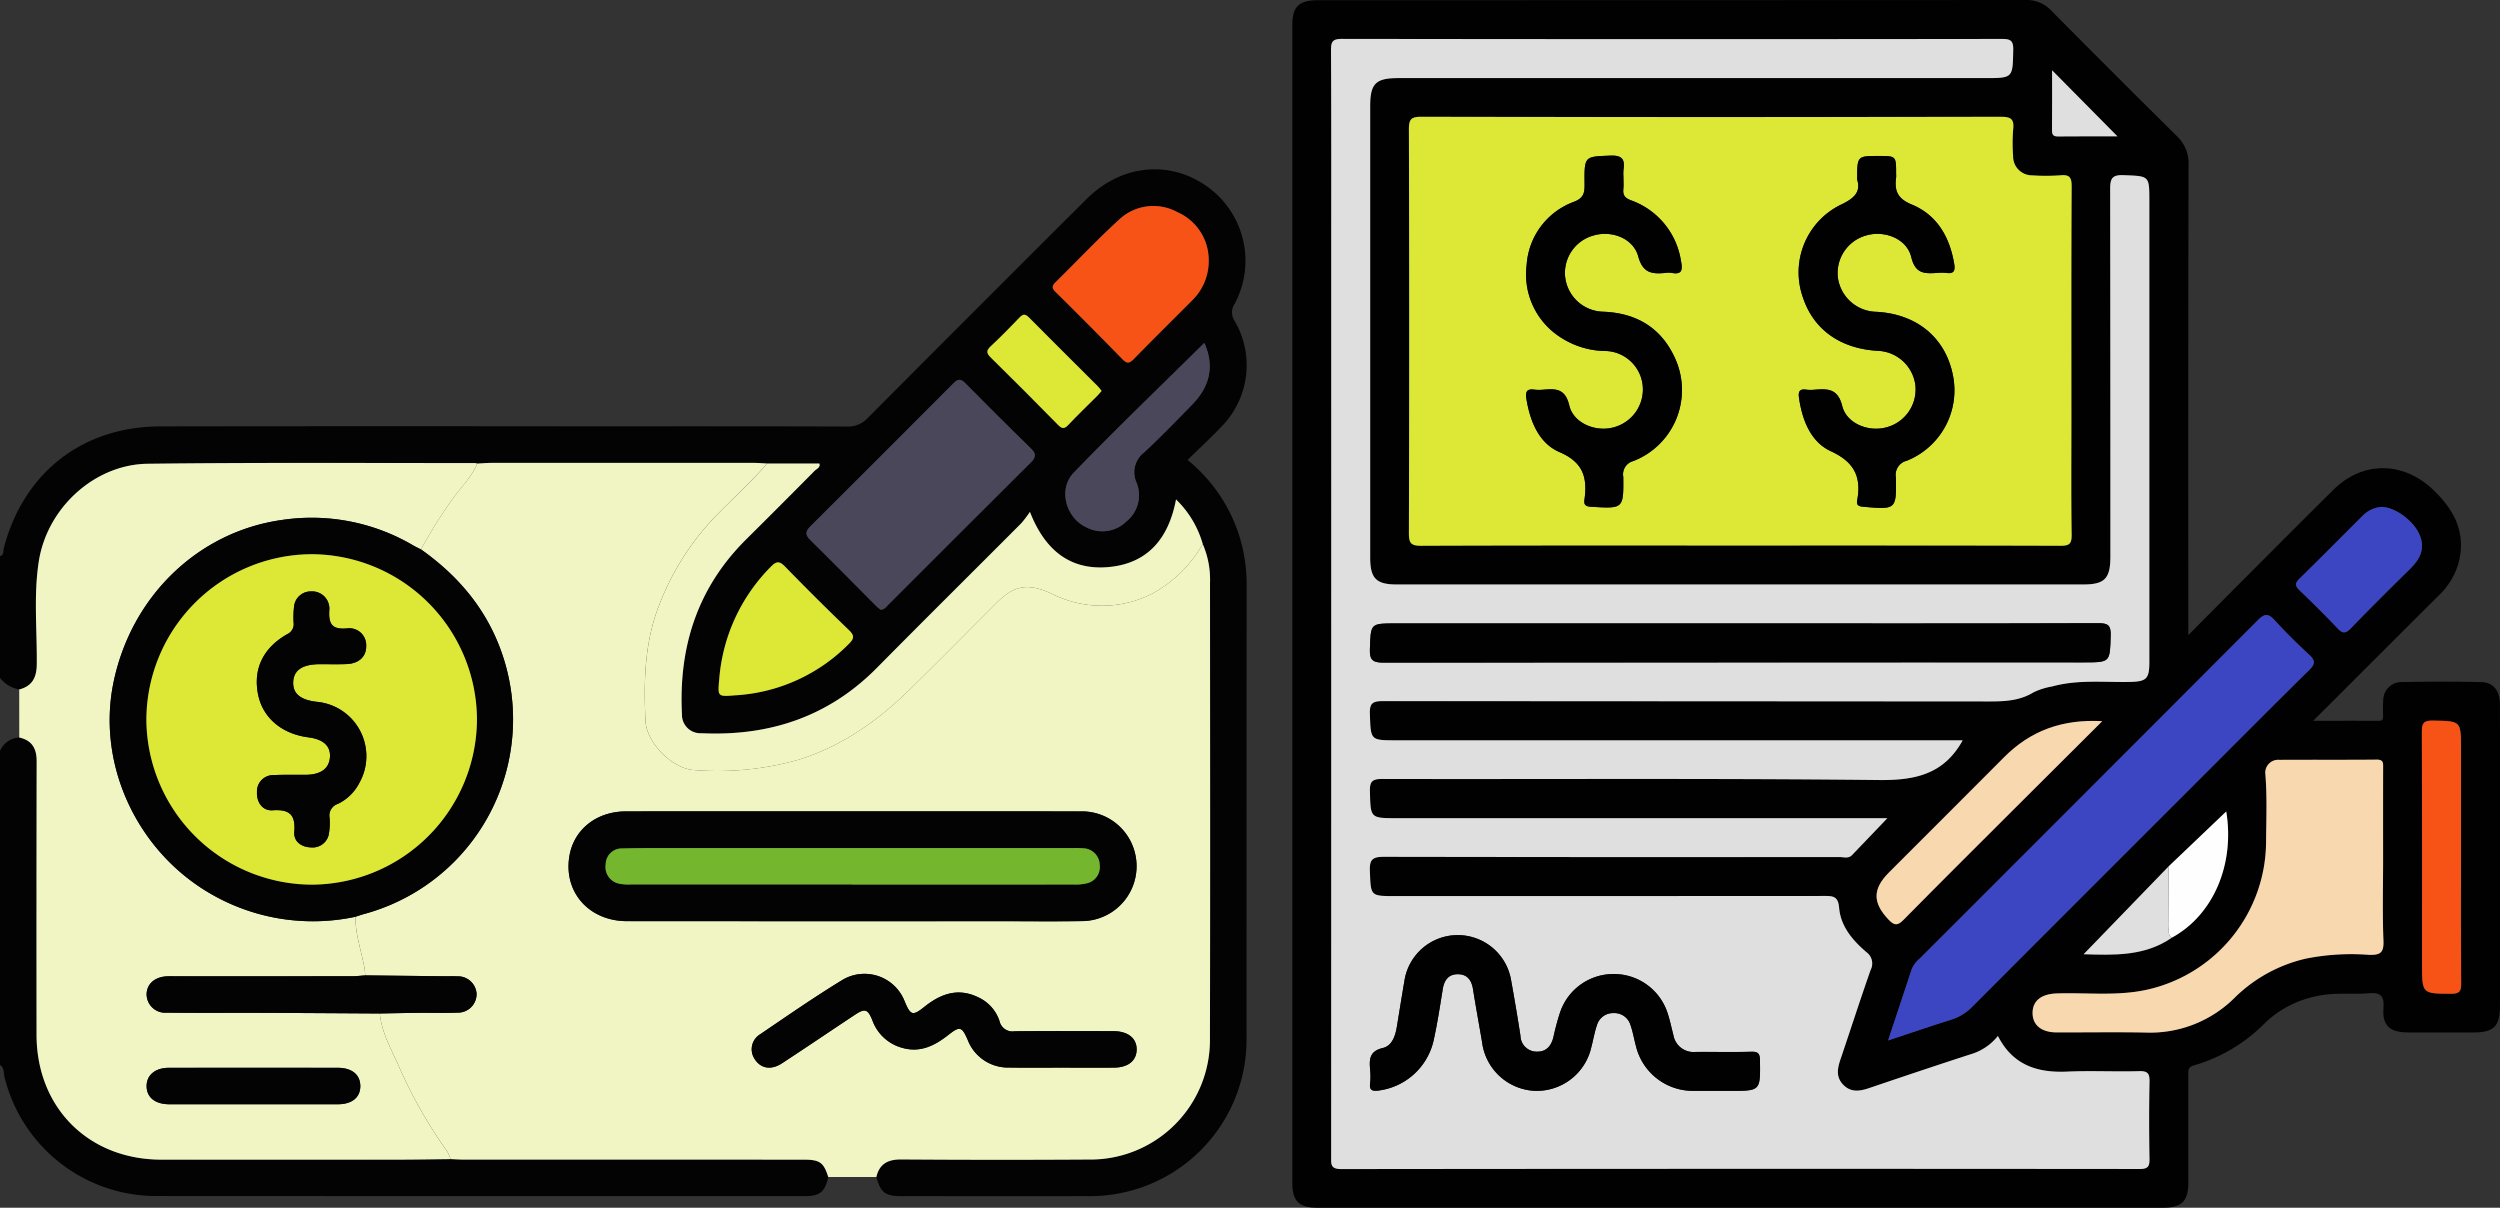 <svg xmlns="http://www.w3.org/2000/svg" width="364.167" height="175.925" viewBox="0 0 364.167 175.925">
  <rect x="0" y="0" width="364.167" height="175.925" fill="#333333" stroke="none"/>
  <g id="Grupo_109797" data-name="Grupo 109797" transform="translate(4120.864 -769.875)">
    <g id="Grupo_109796" data-name="Grupo 109796">
      <g id="Grupo_109795" data-name="Grupo 109795">
        <path id="Trazado_159998" data-name="Trazado 159998" d="M626.144-2969.812c3.039-3.057,5.769-5.814,8.511-8.561,4.218-4.223,8.422-8.461,12.671-12.653,4.23-4.172,10.1-4.1,14.418-.02,3.139,2.964,4.91,6.315,3.767,10.73a10.691,10.691,0,0,1-3.05,4.89c-5.949,5.917-11.88,11.854-18.126,18.091,3.412,0,6.495-.008,9.577.007.63,0,.61-.388.607-.82a21.173,21.173,0,0,1,.019-2.126,2.656,2.656,0,0,1,2.731-2.7q5.759-.115,11.524,0c1.771.034,2.737,1.248,2.743,3.236.019,6.146.007,12.292.007,18.438q0,12.764,0,25.529c0,2.915-.9,3.828-3.781,3.833q-4.787.008-9.575,0c-2.687-.007-3.806-.965-3.615-3.584.138-1.9-.55-2.253-2.229-2.117-2.348.19-4.718-.132-7.067.331a15.342,15.342,0,0,0-7.826,3.857,23.845,23.845,0,0,1-10.489,6.315c-.923.238-.815.811-.815,1.443q0,7.8,0,15.6c0,2.756-.951,3.689-3.747,3.689q-61.525,0-123.051,0c-2.781,0-3.721-.937-3.721-3.712q0-84.211,0-168.421c0-2.87.916-3.765,3.842-3.765q51.507,0,103.015-.026a4.887,4.887,0,0,1,3.744,1.59q9.046,9.133,18.185,18.171a5.435,5.435,0,0,1,1.766,4.209q-.07,33.063-.031,66.127Zm-2.872,33.69-12.377,12.8c4.332.119,8.847.347,12.833-2.4,6.081-3.311,9.2-10.71,7.944-18.4Zm-29.989-18.372h-82.5c-3.814,0-3.717,0-3.857-3.827-.059-1.616.437-1.886,1.938-1.884q43.711.071,87.422.048c2.543,0,5.04.078,7.34-1.342a10.307,10.307,0,0,1,2.687-.84c3.714-1.024,7.516-.59,11.286-.66,2.435-.045,2.869-.44,2.869-2.865q0-33.6,0-67.2c0-3.709,0-3.6-3.753-3.754-1.7-.068-1.958.519-1.954,2.044q.077,26.772.032,53.546c0,3.171-.842,4.034-3.939,4.035q-50.006,0-100.012,0c-3,0-3.87-.885-3.87-3.922q0-32.89,0-65.78c0-3.258.808-4.061,4.083-4.061h85.469c4.106,0,4.037,0,4.121-4.088.028-1.366-.373-1.616-1.66-1.615q-48.056.057-96.112-.006c-1.38,0-1.612.4-1.605,1.667.054,10.047.03,20.095.03,30.142q0,65.514-.009,131.029c0,1.05-.126,1.793,1.468,1.791q58.163-.083,116.326-.013c1.233,0,1.427-.411,1.409-1.5-.06-3.722-.073-7.448.006-11.169.025-1.193-.211-1.621-1.511-1.583-3.485.1-6.98-.091-10.46.066-4.352.2-7.943-.916-10.114-5.194a7.975,7.975,0,0,1-3.513,2.522c-5.1,1.647-10.186,3.359-15.266,5.079-1.368.463-2.655.652-3.769-.51-1.056-1.1-.841-2.342-.4-3.637,1.476-4.353,2.88-8.731,4.405-13.066a2.031,2.031,0,0,0-.613-2.592c-2.009-1.725-3.754-3.752-3.978-6.478-.141-1.713-.941-1.709-2.216-1.707q-31.21.039-62.419.019c-3.672,0-3.572,0-3.716-3.612-.067-1.686.339-2.115,2.076-2.109q33.16.1,66.32.033c.614,0,1.306.271,1.845-.292l5.137-5.367H510.919c-3.953,0-3.882,0-3.984-3.868-.037-1.434.271-1.85,1.792-1.847,24.116.056,48.235-.11,72.348.156C586.349-2948.646,590.548-2949.532,593.282-2954.494Zm-32.4-28.372c15.546,0,31.092-.019,46.638.034,1.328,0,1.651-.31,1.632-1.634-.083-5.613-.035-11.229-.035-16.843,0-11.289-.026-22.578.035-33.866.007-1.334-.313-1.746-1.64-1.623a28.881,28.881,0,0,1-4.075.01,2.76,2.76,0,0,1-2.813-2.815,25.03,25.03,0,0,1,.011-3.9c.161-1.482-.326-1.821-1.8-1.818q-42.2.075-84.409,0c-1.47,0-1.819.335-1.814,1.811q.084,29.433,0,58.866c0,1.475.343,1.818,1.814,1.812C529.911-2982.889,545.4-2982.866,560.884-2982.866Zm21.528,72.1c3.306-1.094,6.255-2.105,9.228-3.036a7.352,7.352,0,0,0,3.093-1.934q16.082-16.135,32.21-32.224c5.6-5.6,11.18-11.218,16.82-16.776.893-.88.894-1.382-.013-2.218-1.737-1.6-3.423-3.267-5.012-5.013-.93-1.022-1.478-1.01-2.473-.012Q611.68-2947.3,587.019-2922.7a4.036,4.036,0,0,0-1.16,1.535C584.754-2917.811,583.638-2914.463,582.412-2910.769Zm72.106-26.568q0-6.556,0-13.112c0-.668.1-1.241-.94-1.23-4.724.05-9.45,0-14.175.034a1.88,1.88,0,0,0-2.055,1.895c.291,3.423.143,6.84.116,10.254a22.171,22.171,0,0,1-16.882,21.224c-4.492,1.107-9.053.506-13.583.65-2.249.072-3.529,1.045-3.545,2.821s1.272,2.852,3.5,2.858c4.312.012,8.625-.062,12.935.021a17.431,17.431,0,0,0,13.1-5.17,21.663,21.663,0,0,1,10.276-5.6,33.735,33.735,0,0,1,9.159-.553c1.632.052,2.215-.253,2.142-2.049C654.406-2929.3,654.518-2933.322,654.518-2937.337Zm-40.907-19.941c-5.844-.32-10.468,1.4-14.309,5.265-5.574,5.61-11.184,11.185-16.77,16.784-2.416,2.422-2.368,4.425-.046,6.87.86.906,1.336.873,2.2,0,5.218-5.3,10.494-10.54,15.756-15.794C604.736-2948.445,609.039-2952.724,613.611-2957.278Zm52.256,19.788v-15.758c0-4.113,0-4.042-4.095-4.122-1.389-.027-1.613.417-1.608,1.681.049,11.272.029,22.544.029,33.817,0,4.33,0,4.277,4.272,4.293,1.214,0,1.433-.4,1.425-1.5C665.841-2925.215,665.866-2931.353,665.867-2937.491Zm-11.659-51a4.436,4.436,0,0,0-2.713,1.332c-3.049,3.046-6.08,6.111-9.16,9.125-.676.661-.647,1.063.016,1.7,1.875,1.8,3.726,3.624,5.507,5.514.74.786,1.182.826,1.959.022,2.832-2.929,5.727-5.8,8.627-8.657,1.406-1.388,2.235-2.9,1.417-4.9C659.024-2986.41,656.285-2988.5,654.208-2988.491Zm-38.384-53.972-9.523-9.626c0,2.861.017,5.794-.013,8.727-.007.682.2.92.9.913C610.122-3042.48,613.058-3042.463,615.824-3042.463Z" transform="translate(-4428.244 3832.204)" fill="#010101"/>
        <path id="Trazado_159999" data-name="Trazado 159999" d="M599.548-2948.207c-2.734,4.961-6.934,5.848-12.208,5.79-24.113-.267-48.232-.1-72.348-.156-1.521,0-1.829.413-1.792,1.846.1,3.866.031,3.868,3.984,3.868h71.386l-5.137,5.367c-.539.563-1.23.292-1.845.292q-33.16.024-66.32-.033c-1.736-.005-2.143.423-2.076,2.11.144,3.608.044,3.612,3.716,3.612q31.209,0,62.419-.019c1.275,0,2.075-.005,2.216,1.708.224,2.725,1.968,4.753,3.978,6.478a2.031,2.031,0,0,1,.613,2.592c-1.525,4.335-2.929,8.713-4.405,13.066-.439,1.3-.655,2.536.4,3.638,1.114,1.162,2.4.974,3.768.51,5.08-1.72,10.162-3.432,15.266-5.079a7.979,7.979,0,0,0,3.513-2.522c2.171,4.278,5.762,5.39,10.114,5.194,3.48-.157,6.975.034,10.46-.066,1.3-.038,1.536.39,1.51,1.583-.079,3.722-.066,7.447-.006,11.169.017,1.086-.176,1.5-1.409,1.5q-58.163-.056-116.326.013c-1.594,0-1.468-.741-1.468-1.791q.016-65.514.009-131.029c0-10.047.024-20.095-.03-30.142-.007-1.27.225-1.668,1.605-1.667q48.055.07,96.112.006c1.287,0,1.689.249,1.66,1.615-.084,4.086-.015,4.088-4.121,4.088H517.321c-3.275,0-4.083.8-4.083,4.061q0,32.89,0,65.78c0,3.037.872,3.922,3.87,3.922q50.006,0,100.012,0c3.1,0,3.938-.864,3.939-4.035q0-26.773-.032-53.546c0-1.524.251-2.111,1.954-2.043,3.749.149,3.753.044,3.753,3.754q0,33.6,0,67.2c0,2.425-.435,2.82-2.869,2.865-3.77.07-7.572-.365-11.286.66a10.325,10.325,0,0,0-2.687.84c-2.3,1.42-4.8,1.344-7.34,1.342q-43.711-.03-87.422-.048c-1.5,0-2,.267-1.938,1.884.14,3.823.043,3.827,3.857,3.827h82.5Zm-32.4-17.024H516.972c-3.737,0-3.645,0-3.777,3.724-.058,1.632.42,1.99,2.008,1.988q50.973-.073,101.945-.037c3.919,0,3.839,0,3.953-3.9.044-1.5-.37-1.814-1.83-1.81C601.9-2965.211,584.522-2965.231,567.147-2965.231Zm-2.87,68.091H565.7c4.4,0,4.37,0,4.316-4.412-.012-.977-.231-1.315-1.259-1.288-2.717.072-5.437.01-8.156.029a2.968,2.968,0,0,1-3.2-2.461c-.294-1.141-.53-2.3-.918-3.413a8.224,8.224,0,0,0-7.727-5.477,8.215,8.215,0,0,0-7.848,5.552,36.385,36.385,0,0,0-.969,3.583c-.321,1.388-1.1,2.263-2.568,2.171a2.36,2.36,0,0,1-2.246-2.319q-.628-4.023-1.352-8.03a7.885,7.885,0,0,0-7.821-6.625,7.86,7.86,0,0,0-7.737,6.712c-.377,2.21-.732,4.424-1.094,6.638-.219,1.345-.707,2.781-2.035,3.091-2,.467-1.988,1.7-1.856,3.21a9.1,9.1,0,0,1-.006,1.947c-.136,1.05.373,1.147,1.227,1.044a9.446,9.446,0,0,0,8.016-7.259c.548-2.475.934-4.987,1.335-7.492.217-1.354.869-2.235,2.289-2.193,1.326.039,1.923.916,2.123,2.184.406,2.564.883,5.117,1.315,7.677a8.125,8.125,0,0,0,7.616,7.124,8.152,8.152,0,0,0,8.3-6.344c.29-1.082.464-2.2.834-3.254a2.434,2.434,0,0,1,2.433-1.723,2.436,2.436,0,0,1,2.435,1.719c.353,1,.523,2.055.8,3.079a8.532,8.532,0,0,0,8.43,6.528C561.676-2897.125,562.976-2897.14,564.277-2897.14Z" transform="translate(-4434.51 3825.917)" fill="#dfdfdf"/>
        <path id="Trazado_160000" data-name="Trazado 160000" d="M579.738-2963.986c-15.487,0-30.973-.023-46.46.038-1.472.006-1.819-.337-1.814-1.812q.084-29.433,0-58.866c0-1.476.344-1.813,1.814-1.811q42.2.075,84.409,0c1.477,0,1.963.336,1.8,1.818a25.053,25.053,0,0,0-.011,3.9,2.761,2.761,0,0,0,2.813,2.815,28.881,28.881,0,0,0,4.075-.01c1.327-.124,1.647.289,1.64,1.623-.061,11.288-.035,22.577-.035,33.866,0,5.615-.048,11.23.035,16.843.019,1.324-.3,1.639-1.632,1.634C610.83-2964,595.284-2963.986,579.738-2963.986Zm-17.025-53.689a6.955,6.955,0,0,1,.008-1.062c.238-1.528-.229-2.1-1.925-2.037-3.754.149-3.785.045-3.743,4.089.013,1.233-.06,2.057-1.528,2.631a10.517,10.517,0,0,0-6.916,9.276,10.843,10.843,0,0,0,4.824,10.393,12.237,12.237,0,0,0,6.829,2.073,5.6,5.6,0,0,1,5.262,5.086,5.714,5.714,0,0,1-4.364,6.064c-2.547.644-5.727-.644-6.335-3.214-.57-2.409-1.876-2.464-3.684-2.312a6.507,6.507,0,0,1-1.416,0c-1.059-.145-1.315.289-1.155,1.287.529,3.305,1.817,6.522,4.845,7.82,3.484,1.493,4.06,3.756,3.621,6.92-.1.731.14.984.947,1.033,4.726.285,4.753.313,4.71-4.341a2,2,0,0,1,1.462-2.315,11.1,11.1,0,0,0,6.232-14.616c-1.954-4.637-5.6-6.954-10.645-7.139a5.7,5.7,0,0,1-5.515-5.035,5.653,5.653,0,0,1,4.107-6.062c2.643-.786,5.806.374,6.539,3.054.68,2.487,2.077,2.574,3.993,2.388a3.054,3.054,0,0,1,.884,0c1.6.324,1.565-.6,1.349-1.712a11.171,11.171,0,0,0-7.281-8.859c-.9-.347-1.207-.746-1.118-1.637C562.761-3016.489,562.713-3017.085,562.713-3017.675Zm34.048.385c.567,1.8-.427,2.743-2.391,3.664a10.959,10.959,0,0,0-5.524,13.479c1.556,4.7,5.422,7.467,10.887,7.8a5.725,5.725,0,0,1,5.508,5.046,5.7,5.7,0,0,1-4.286,6.114c-2.548.682-5.734-.553-6.373-3.121s-2.111-2.52-4-2.377a5.456,5.456,0,0,1-1.239-.006c-1.029-.16-1.183.35-1.057,1.209.475,3.246,1.709,6.408,4.64,7.76,3.427,1.581,4.464,3.743,3.833,7.159-.122.662.164.867.864.928,4.806.417,4.855.437,4.774-4.26a2.113,2.113,0,0,1,1.565-2.435,11.046,11.046,0,0,0,6.705-12.64c-1.138-5.371-5.3-8.761-11.133-9.061a5.765,5.765,0,0,1-5.585-4.971,5.688,5.688,0,0,1,4.2-6.174c2.626-.736,5.844.5,6.487,3.176.615,2.561,2.073,2.405,3.875,2.3a6.27,6.27,0,0,1,1.239.006c1.066.153,1.311-.3,1.147-1.29-.646-3.919-2.493-7.148-6.19-8.675-2.111-.871-2.532-2.038-2.276-3.941a3.946,3.946,0,0,0,0-.531c0-2.6,0-2.6-2.548-2.6C596.761-3020.728,596.761-3020.728,596.761-3017.29Z" transform="translate(-4447.098 3813.324)" fill="#dce736"/>
        <path id="Trazado_160001" data-name="Trazado 160001" d="M678.735-2811.334c1.227-3.694,2.342-7.042,3.447-10.393a4.035,4.035,0,0,1,1.16-1.535q24.635-24.632,49.247-49.287c.994-1,1.543-1.01,2.473.012,1.589,1.747,3.275,3.413,5.012,5.014.907.836.906,1.338.013,2.218-5.64,5.558-11.22,11.178-16.82,16.776q-16.111,16.106-32.211,32.224a7.35,7.35,0,0,1-3.093,1.934C684.99-2813.44,682.041-2812.428,678.735-2811.334Z" transform="translate(-4524.567 3732.769)" fill="#3d46c2"/>
        <path id="Trazado_160002" data-name="Trazado 160002" d="M774.2-2814.534c0,4.016-.112,8.037.051,12.046.073,1.8-.51,2.1-2.142,2.049a33.744,33.744,0,0,0-9.159.553,21.663,21.663,0,0,0-10.276,5.6,17.432,17.432,0,0,1-13.1,5.169c-4.31-.082-8.623-.008-12.935-.02-2.228-.006-3.515-1.076-3.5-2.858s1.3-2.75,3.545-2.821c4.53-.145,9.092.457,13.583-.65a22.171,22.171,0,0,0,16.882-21.225c.027-3.414.175-6.832-.116-10.254a1.88,1.88,0,0,1,2.055-1.895c4.725-.031,9.451.015,14.175-.034,1.039-.011.941.562.94,1.23Q774.189-2821.09,774.2-2814.534Z" transform="translate(-4547.923 3709.4)" fill="#f7d8af"/>
        <path id="Trazado_160003" data-name="Trazado 160003" d="M708.071-2840.731c-4.572,4.555-8.875,8.834-13.169,13.122-5.263,5.254-10.538,10.5-15.756,15.794-.863.876-1.338.908-2.2,0-2.322-2.446-2.37-4.449.045-6.87,5.585-5.6,11.2-11.173,16.77-16.784C697.6-2839.332,702.227-2841.051,708.071-2840.731Z" transform="translate(-4522.704 3715.656)" fill="#f7d8af"/>
        <path id="Trazado_160004" data-name="Trazado 160004" d="M848.483-2821c0,6.137-.026,12.275.023,18.413.009,1.1-.211,1.5-1.425,1.5-4.272-.016-4.272.037-4.272-4.293,0-11.272.02-22.545-.029-33.817-.006-1.265.219-1.708,1.608-1.681,4.093.081,4.095.009,4.095,4.122Z" transform="translate(-4610.86 3715.718)" fill="#f85316"/>
        <path id="Trazado_160005" data-name="Trazado 160005" d="M816.487-2906.542c2.077-.014,4.816,2.081,5.654,4.13.818,2-.011,3.517-1.417,4.9-2.9,2.861-5.8,5.729-8.627,8.657-.777.8-1.219.763-1.959-.022-1.781-1.89-3.632-3.716-5.507-5.514-.664-.636-.693-1.038-.016-1.7,3.081-3.014,6.112-6.079,9.16-9.125A4.436,4.436,0,0,1,816.487-2906.542Z" transform="translate(-4590.523 3750.255)" fill="#3d46c2"/>
        <path id="Trazado_160006" data-name="Trazado 160006" d="M764.943-2804.942l8.4-8.01c1.259,7.694-1.863,15.093-7.944,18.4-.646-.477-.405-1.175-.412-1.787C764.953-2799.205,764.954-2802.074,764.943-2804.942Z" transform="translate(-4569.915 3701.024)" fill="#fefefe"/>
        <path id="Trazado_160007" data-name="Trazado 160007" d="M751.207-2796.052c.011,2.868.01,5.737.044,8.606.007.612-.234,1.311.412,1.787-3.986,2.749-8.5,2.521-12.833,2.4Z" transform="translate(-4556.179 3692.134)" fill="#dfdfdf"/>
        <path id="Trazado_160008" data-name="Trazado 160008" d="M738.645-3031.1c-2.766,0-5.7-.018-8.636.013-.7.007-.907-.231-.9-.913.029-2.932.013-5.865.013-8.727Z" transform="translate(-4551.065 3820.839)" fill="#dfdfdf"/>
        <path id="Trazado_160009" data-name="Trazado 160009" d="M573.425-2870.771c17.375,0,34.75.02,52.125-.037,1.46,0,1.873.315,1.83,1.81-.114,3.9-.034,3.9-3.953,3.9q-50.973,0-101.945.037c-1.588,0-2.067-.355-2.008-1.988.133-3.721.041-3.725,3.778-3.725Z" transform="translate(-4440.788 3731.458)" fill="#010101"/>
        <path id="Trazado_160010" data-name="Trazado 160010" d="M570.542-2752.254c-1.3,0-2.6.015-3.9,0a8.532,8.532,0,0,1-8.43-6.527c-.277-1.024-.447-2.084-.8-3.08a2.436,2.436,0,0,0-2.435-1.719,2.434,2.434,0,0,0-2.433,1.723c-.369,1.053-.544,2.172-.834,3.254a8.152,8.152,0,0,1-8.3,6.344,8.125,8.125,0,0,1-7.616-7.124c-.432-2.56-.91-5.113-1.315-7.677-.2-1.269-.8-2.146-2.123-2.184-1.42-.042-2.073.839-2.289,2.193-.4,2.5-.786,5.017-1.335,7.492a9.445,9.445,0,0,1-8.016,7.259c-.854.1-1.363.006-1.227-1.044a9.094,9.094,0,0,0,.006-1.948c-.132-1.513-.145-2.743,1.856-3.21,1.328-.309,1.816-1.746,2.035-3.091.362-2.214.717-4.428,1.094-6.638a7.86,7.86,0,0,1,7.737-6.712,7.886,7.886,0,0,1,7.821,6.626q.724,4.006,1.352,8.03a2.36,2.36,0,0,0,2.246,2.319c1.464.092,2.246-.783,2.568-2.171a36.39,36.39,0,0,1,.969-3.583,8.215,8.215,0,0,1,7.848-5.551,8.224,8.224,0,0,1,7.727,5.477c.388,1.109.624,2.272.918,3.414a2.968,2.968,0,0,0,3.2,2.461c2.719-.019,5.439.042,8.156-.029,1.028-.027,1.247.311,1.259,1.288.054,4.412.086,4.412-4.316,4.412Z" transform="translate(-4440.774 3681.031)" fill="#010101"/>
        <path id="Trazado_160011" data-name="Trazado 160011" d="M581.65-3011.4c0,.59.047,1.186-.011,1.771-.089.892.215,1.291,1.118,1.637a11.171,11.171,0,0,1,7.281,8.859c.215,1.113.254,2.036-1.349,1.712a3.045,3.045,0,0,0-.884,0c-1.916.186-3.313.1-3.993-2.388-.733-2.68-3.9-3.84-6.539-3.054a5.653,5.653,0,0,0-4.107,6.062,5.7,5.7,0,0,0,5.515,5.035c5.041.185,8.692,2.5,10.645,7.139a11.1,11.1,0,0,1-6.232,14.616,2,2,0,0,0-1.462,2.315c.044,4.654.017,4.626-4.71,4.341-.806-.048-1.047-.3-.946-1.033.439-3.164-.137-5.427-3.621-6.92-3.028-1.3-4.317-4.515-4.845-7.821-.16-1,.1-1.432,1.155-1.287a6.539,6.539,0,0,0,1.416,0c1.808-.152,3.114-.1,3.684,2.312.608,2.57,3.788,3.858,6.335,3.214a5.714,5.714,0,0,0,4.364-6.064,5.6,5.6,0,0,0-5.262-5.086,12.241,12.241,0,0,1-6.829-2.073,10.844,10.844,0,0,1-4.824-10.393,10.517,10.517,0,0,1,6.916-9.276c1.468-.574,1.541-1.4,1.528-2.631-.042-4.043-.011-3.94,3.743-4.089,1.7-.067,2.163.51,1.925,2.037A6.962,6.962,0,0,0,581.65-3011.4Z" transform="translate(-4466.035 3807.044)" fill="#010101"/>
        <path id="Trazado_160012" data-name="Trazado 160012" d="M659.789-3010.953c0-3.437,0-3.437,3.129-3.437,2.548,0,2.548,0,2.548,2.6a3.956,3.956,0,0,1,0,.531c-.256,1.9.165,3.07,2.276,3.94,3.7,1.527,5.544,4.756,6.191,8.675.164.991-.081,1.442-1.147,1.289a6.307,6.307,0,0,0-1.239-.006c-1.8.1-3.26.259-3.875-2.3-.643-2.676-3.861-3.912-6.487-3.176a5.688,5.688,0,0,0-4.2,6.174,5.765,5.765,0,0,0,5.585,4.972c5.829.3,10,3.69,11.133,9.061a11.046,11.046,0,0,1-6.705,12.64,2.113,2.113,0,0,0-1.565,2.435c.081,4.7.032,4.677-4.774,4.26-.7-.061-.986-.266-.864-.928.631-3.416-.406-5.579-3.833-7.159-2.932-1.352-4.165-4.515-4.64-7.76-.126-.859.028-1.369,1.057-1.208a5.455,5.455,0,0,0,1.238.005c1.885-.142,3.359-.18,4,2.378s3.825,3.8,6.373,3.121a5.7,5.7,0,0,0,4.286-6.114,5.725,5.725,0,0,0-5.508-5.046c-5.465-.331-9.331-3.1-10.887-7.8a10.959,10.959,0,0,1,5.524-13.48C659.363-3008.21,660.356-3009.15,659.789-3010.953Z" transform="translate(-4510.126 3806.987)" fill="#010101"/>
        <path id="Trazado_160013" data-name="Trazado 160013" d="M98.461-2953.937c.617-.185.45-.785.555-1.182,2.885-11,11.452-17.708,22.841-17.725q30.671-.045,61.343-.009c12.883,0,25.766-.02,38.649.031a3.918,3.918,0,0,0,3.071-1.3q15.878-15.963,31.831-31.851c4.9-4.883,11.711-5.684,17.127-2.1a13.266,13.266,0,0,1,4.452,17.335,2.235,2.235,0,0,0-.038,2.514,12.726,12.726,0,0,1-1.863,15.368c-1.577,1.667-3.269,3.225-4.976,4.9a23.269,23.269,0,0,1,8.042,12.961,24.058,24.058,0,0,1,.56,5.271q-.015,32.973-.014,65.947a22.8,22.8,0,0,1-23.022,23.058c-9.1.026-18.2.008-27.3,0-2.329,0-2.965-.51-3.6-2.79.452-1.936,1.7-2.57,3.635-2.557q13.637.088,27.275.013a17.41,17.41,0,0,0,17.682-17.579c.054-22.137.02-44.274.01-66.412a12.994,12.994,0,0,0-1.061-5.671,14.552,14.552,0,0,0-3.894-6.495c-1.072,5.72-4.152,9.335-9.816,9.851-5.615.512-9.3-2.472-11.465-8.037a17.311,17.311,0,0,1-1.262,1.66c-7.008,7.029-14.059,14.013-21.038,21.07-7.059,7.138-15.685,9.969-25.546,9.513a2.688,2.688,0,0,1-2.843-2.767c-.494-9.793,2.248-18.407,9.318-25.436q5.027-5,10.019-10.032c.283-.287.858-.467.683-1.054h-7.629c-.645-.03-1.289-.088-1.933-.088q-19.083-.008-38.166,0c-.7,0-1.406.066-2.109.1a1.358,1.358,0,0,0-.341-.09c-15.887.015-31.774-.093-47.659.107-7.781.1-14.642,6.454-15.858,14.192-.783,4.982-.246,10.02-.3,15.031-.021,1.933-.668,3.164-2.559,3.659a4.459,4.459,0,0,1-2.8-1.683Zm128.267,7.794c.59-.021.814-.411,1.1-.692q10.41-10.395,20.822-20.787c.787-.781.722-1.283-.031-2.019q-4.817-4.707-9.547-9.5c-.663-.672-1.069-.632-1.714.016q-10.375,10.43-20.805,20.8c-.729.725-.871,1.229-.063,2.023,3.2,3.146,6.346,6.352,9.517,9.531C226.245-2946.523,226.525-2946.316,226.728-2946.143Zm47.8-50.88a7.62,7.62,0,0,0-4.572-7.034,7.279,7.279,0,0,0-8.553,1.163c-3.175,2.9-6.12,6.049-9.195,9.06-.565.554-.513.884.021,1.414q4.9,4.857,9.723,9.783c.654.67,1.017.645,1.657-.011,2.84-2.912,5.738-5.767,8.608-8.65A7.978,7.978,0,0,0,274.53-2997.023Zm-69.017,63.358a25.285,25.285,0,0,0,16.554-7.452c.782-.772.935-1.211.051-2.058q-4.732-4.534-9.3-9.243c-.82-.844-1.266-.805-2.066.015a26.059,26.059,0,0,0-7.523,16.373C203-2933.464,202.982-2933.466,205.513-2933.665ZM273.892-2985c-6.4,6.328-12.827,12.49-19.009,18.886-2.369,2.452-1.13,6.688,1.928,8.023a4.976,4.976,0,0,0,5.739-.918,4.884,4.884,0,0,0,1.478-5.616,3.634,3.634,0,0,1,1.085-4.42c2.419-2.248,4.717-4.629,7.028-6.992C274.772-2978.73,275.357-2981.744,273.892-2985Zm-14.96,6.988c-.216-.262-.378-.5-.576-.694-3.34-3.336-6.7-6.655-10.017-10.011-.565-.572-.89-.486-1.4.048-1.344,1.409-2.713,2.8-4.135,4.126-.663.62-.71,1-.024,1.669,3.287,3.222,6.529,6.49,9.756,9.771.551.561.9.727,1.521.068,1.373-1.461,2.828-2.846,4.245-4.266C258.5-2977.5,258.681-2977.728,258.932-2978.013Z" transform="translate(-4219.325 3804.83)" fill="#030303"/>
        <path id="Trazado_160014" data-name="Trazado 160014" d="M219.11-2771.653c-.482,2.151-1.215,2.784-3.38,2.785q-47.377.009-94.753-.017a22.766,22.766,0,0,1-21.867-17.371c-.142-.578-.009-1.309-.649-1.716v-45.748a3.271,3.271,0,0,1,2.8-1.966c1.853.418,2.54,1.594,2.535,3.464q-.055,19.922-.016,39.844c.012,10.617,7.558,18.173,18.159,18.187q17.267.022,34.534,0c2.536,0,5.072-.049,7.608-.075.648.026,1.3.074,1.944.074q24.738.007,49.474.006C217.89-2774.185,218.438-2773.786,219.11-2771.653Z" transform="translate(-4219.325 3712.982)" fill="#030303"/>
        <path id="Trazado_160015" data-name="Trazado 160015" d="M276.58-2816.042c-.672-2.133-1.22-2.532-3.605-2.532q-24.737-.007-49.474-.006c-.648,0-1.3-.048-1.944-.074a5.171,5.171,0,0,0-.484-1.119,68.847,68.847,0,0,1-7.169-12.7c-1.093-2.372-2.377-4.714-2.656-7.394,1.878-.032,3.756-.076,5.634-.094s3.765.047,5.644-.031a2.714,2.714,0,0,0,2.83-2.746,2.723,2.723,0,0,0-2.842-2.544c-.645-.036-1.293,0-1.94-.011q-5.725-.062-11.449-.127a7.485,7.485,0,0,0-.234-1.713c-.451-2.264-1.21-4.48-1.176-6.828.392-.126.779-.27,1.176-.376a29.373,29.373,0,0,0,20.556-36.755c-2.071-6.958-6.348-12.244-12.193-16.377a71.306,71.306,0,0,1,4.689-7.476c1.2-1.644,2.709-3.093,3.505-5.024.7-.035,1.406-.1,2.109-.1q19.083-.01,38.166,0c.645,0,1.289.057,1.933.088-2.362,2.8-5.126,5.215-7.66,7.852a38.727,38.727,0,0,0-7.974,12.587c-2.219,5.512-2.331,11.266-2.069,17.049.144,3.175,3.923,7.018,7.114,7.172a43.385,43.385,0,0,0,15.2-1.513c6.367-1.984,11.573-5.707,16.248-10.286,4.219-4.134,8.363-8.345,12.54-12.521,2.685-2.683,4.641-2.943,8.114-1.354a16.148,16.148,0,0,0,14.641-.047,18.879,18.879,0,0,0,7.318-7.21,12.994,12.994,0,0,1,1.061,5.671c.009,22.137.043,44.274-.01,66.412a17.41,17.41,0,0,1-17.682,17.579q-13.637.085-27.275-.013c-1.933-.012-3.184.622-3.635,2.557Zm3.482-53.267c-10.992,0-21.984-.017-32.975.009-4.241.01-7.5,2.6-8.189,6.387-.959,5.279,2.774,9.592,8.373,9.6q27.124.024,54.25.006c3.96,0,7.92.052,11.878-.014a8,8,0,0,0,7.791-10.194,7.954,7.954,0,0,0-7.975-5.781C302.164-2869.324,291.113-2869.307,280.062-2869.308Zm30.49,37.331c2.539,0,5.078.01,7.617,0,2.071-.011,3.3-.984,3.334-2.6.036-1.669-1.255-2.711-3.415-2.715-4.783-.01-9.566-.034-14.348.018a1.932,1.932,0,0,1-2.216-1.493,5.8,5.8,0,0,0-3.113-3.461c-2.942-1.427-5.459-.5-7.842,1.407-1.7,1.357-2,1.23-2.846-.775a6.274,6.274,0,0,0-8.967-3.222c-4.126,2.511-8.1,5.272-12.1,7.987a2.547,2.547,0,0,0-.815,3.572c.869,1.409,2.392,1.7,3.993.656,3.551-2.324,7.062-4.709,10.6-7.052,1.5-1,1.91-.863,2.574.792a6.4,6.4,0,0,0,4.393,4.017c2.608.726,4.7-.334,6.683-1.9,1.665-1.312,1.96-1.2,2.788.68a6.294,6.294,0,0,0,6.064,4.078C305.474-2831.951,308.013-2831.981,310.552-2831.977Z" transform="translate(-4276.795 3757.371)" fill="#f1f4c3"/>
        <path id="Trazado_160016" data-name="Trazado 160016" d="M156.882-2839.862c.279,2.68,1.563,5.021,2.656,7.394a68.838,68.838,0,0,0,7.169,12.7,5.177,5.177,0,0,1,.484,1.119c-2.536.026-5.072.074-7.608.076q-17.267.012-34.534,0c-10.6-.014-18.147-7.57-18.159-18.187q-.023-19.922.016-39.844c.005-1.869-.682-3.046-2.535-3.464q0-3.5-.008-6.99c1.891-.5,2.538-1.726,2.559-3.659.056-5.011-.481-10.049.3-15.031,1.216-7.738,8.077-14.094,15.858-14.192,15.884-.2,31.772-.092,47.659-.107a1.358,1.358,0,0,1,.341.09c-.8,1.932-2.3,3.381-3.505,5.024a71.3,71.3,0,0,0-4.689,7.476c-.364-.187-.737-.358-1.092-.563a29.181,29.181,0,0,0-19.243-3.718c-12.231,1.751-21.95,11.222-24.482,23.8-2.352,11.681,3.3,24.143,13.811,30.421a29.692,29.692,0,0,0,21.467,3.567c-.034,2.348.725,4.564,1.176,6.829a7.48,7.48,0,0,1,.234,1.712c-.644.042-1.288.121-1.932.122q-12.767.012-25.534.005c-.473,0-.947-.016-1.418.007-1.78.085-2.951,1.137-2.953,2.638a2.708,2.708,0,0,0,2.943,2.658c4.728.054,9.457.011,14.185.028C145.66-2839.936,151.271-2839.895,156.882-2839.862Zm-18.267,13.221c4.069,0,8.138.012,12.206,0,2.05-.009,3.252-1.03,3.232-2.673s-1.225-2.636-3.29-2.639q-12.295-.016-24.589,0c-2.017,0-3.275,1.079-3.255,2.7s1.25,2.606,3.313,2.614C130.36-2826.63,134.488-2826.641,138.615-2826.641Z" transform="translate(-4222.43 3757.371)" fill="#f1f4c3"/>
        <path id="Trazado_160017" data-name="Trazado 160017" d="M377.9-2908.148a18.881,18.881,0,0,1-7.318,7.21,16.148,16.148,0,0,1-14.641.047c-3.473-1.588-5.429-1.329-8.114,1.354-4.178,4.176-8.321,8.387-12.54,12.521-4.675,4.58-9.881,8.3-16.248,10.287a43.385,43.385,0,0,1-15.2,1.513c-3.191-.154-6.97-4-7.114-7.171-.262-5.784-.149-11.537,2.069-17.05a38.733,38.733,0,0,1,7.974-12.587c2.534-2.636,5.3-5.048,7.66-7.852h7.629c.175.587-.4.767-.683,1.054q-4.987,5.038-10.019,10.032c-7.07,7.029-9.812,15.643-9.318,25.436a2.689,2.689,0,0,0,2.843,2.767c9.861.456,18.487-2.375,25.546-9.512,6.979-7.057,14.03-14.042,21.038-21.07a17.285,17.285,0,0,0,1.262-1.66c2.17,5.565,5.85,8.549,11.465,8.037,5.664-.516,8.744-4.13,9.816-9.85A14.553,14.553,0,0,1,377.9-2908.148Z" transform="translate(-4323.563 3757.269)" fill="#f1f4c3"/>
        <path id="Trazado_160018" data-name="Trazado 160018" d="M357.108-2912.115c-.2-.173-.483-.38-.726-.624-3.171-3.18-6.315-6.385-9.517-9.532-.808-.794-.666-1.3.063-2.023q10.43-10.374,20.805-20.8c.645-.648,1.051-.688,1.714-.016q4.729,4.794,9.547,9.5c.753.736.818,1.238.031,2.018q-10.438,10.367-20.822,20.787C357.922-2912.526,357.7-2912.135,357.108-2912.115Z" transform="translate(-4349.706 3770.801)" fill="#4b475b"/>
        <path id="Trazado_160019" data-name="Trazado 160019" d="M444.722-2991.082a7.978,7.978,0,0,1-2.311,5.725c-2.869,2.883-5.768,5.738-8.608,8.65-.64.656-1,.681-1.657.011q-4.813-4.939-9.723-9.783c-.534-.53-.586-.86-.021-1.414,3.075-3.01,6.02-6.16,9.195-9.059a7.279,7.279,0,0,1,8.553-1.163A7.62,7.62,0,0,1,444.722-2991.082Z" transform="translate(-4389.517 3798.888)" fill="#f85316"/>
        <path id="Trazado_160020" data-name="Trazado 160020" d="M321.685-2870.122c-2.531.2-2.51.2-2.281-2.365a26.061,26.061,0,0,1,7.523-16.373c.8-.82,1.246-.858,2.066-.015q4.568,4.7,9.3,9.244c.884.847.731,1.285-.051,2.058A25.285,25.285,0,0,1,321.685-2870.122Z" transform="translate(-4335.498 3741.286)" fill="#dce736"/>
        <path id="Trazado_160021" data-name="Trazado 160021" d="M446.12-2956.936c1.466,3.258.88,6.271-1.751,8.964-2.31,2.364-4.608,4.744-7.028,6.992a3.635,3.635,0,0,0-1.085,4.42,4.885,4.885,0,0,1-1.478,5.616,4.976,4.976,0,0,1-5.739.917c-3.058-1.336-4.3-5.572-1.928-8.023C433.292-2944.446,439.717-2950.607,446.12-2956.936Z" transform="translate(-4391.553 3776.764)" fill="#4b475b"/>
        <path id="Trazado_160022" data-name="Trazado 160022" d="M418.556-2954.508c-.251.285-.428.511-.629.712-1.417,1.42-2.872,2.8-4.245,4.266-.619.658-.969.492-1.521-.068-3.227-3.282-6.469-6.55-9.756-9.771-.686-.672-.639-1.049.024-1.669,1.421-1.33,2.791-2.717,4.135-4.126.509-.534.833-.62,1.4-.048,3.32,3.356,6.676,6.675,10.017,10.011C418.177-2955,418.34-2954.77,418.556-2954.508Z" transform="translate(-4378.949 3781.324)" fill="#dce736"/>
        <path id="Trazado_160023" data-name="Trazado 160023" d="M167.975-2845.076a29.692,29.692,0,0,1-21.467-3.568c-10.511-6.278-16.163-18.741-13.811-30.421,2.532-12.578,12.251-22.049,24.482-23.8a29.179,29.179,0,0,1,19.243,3.718c.354.2.727.376,1.092.563,5.845,4.133,10.122,9.419,12.193,16.377a29.373,29.373,0,0,1-20.556,36.755C168.754-2845.345,168.367-2845.2,167.975-2845.076Zm-6.318-4.678a24.163,24.163,0,0,0,24.012-24.036,24.171,24.171,0,0,0-24.133-24.1,24.178,24.178,0,0,0-24.019,24.216A24.176,24.176,0,0,0,161.657-2849.753Z" transform="translate(-4237.057 3748.491)" fill="#030303"/>
        <path id="Trazado_160024" data-name="Trazado 160024" d="M314.5-2812.977c11.051,0,22.1-.017,33.152.009a7.955,7.955,0,0,1,7.975,5.781,8,8,0,0,1-7.791,10.194c-3.959.066-7.919.014-11.878.014q-27.125,0-54.25-.006c-5.6,0-9.332-4.318-8.373-9.6.688-3.787,3.949-6.377,8.189-6.387C292.521-2812.994,303.513-2812.977,314.5-2812.977Zm.02,10.642v.019q16.126,0,32.251-.007a6.9,6.9,0,0,0,1.921-.179,2.427,2.427,0,0,0,1.87-2.668,2.47,2.47,0,0,0-2.369-2.434,13.284,13.284,0,0,0-1.416-.032q-29.15,0-58.3,0c-2.481,0-4.962-.016-7.441.052a2.342,2.342,0,0,0-2.439,2.317,2.478,2.478,0,0,0,2.087,2.84,7.212,7.212,0,0,0,1.762.087Q298.488-2802.331,314.525-2802.334Z" transform="translate(-4311.238 3701.04)" fill="#030303"/>
        <path id="Trazado_160025" data-name="Trazado 160025" d="M374.606-2749.422c-2.539,0-5.078.028-7.617-.011a6.294,6.294,0,0,1-6.063-4.078c-.828-1.883-1.123-1.991-2.788-.68-1.985,1.563-4.075,2.624-6.683,1.9a6.4,6.4,0,0,1-4.393-4.017c-.665-1.656-1.07-1.788-2.574-.792-3.538,2.343-7.05,4.727-10.6,7.052-1.6,1.048-3.123.753-3.993-.656a2.547,2.547,0,0,1,.815-3.572c4-2.715,7.973-5.476,12.1-7.987a6.274,6.274,0,0,1,8.967,3.222c.849,2.005,1.15,2.132,2.846.775,2.384-1.908,4.9-2.833,7.842-1.407a5.8,5.8,0,0,1,3.113,3.461,1.932,1.932,0,0,0,2.216,1.493c4.782-.052,9.565-.028,14.348-.018,2.16,0,3.451,1.046,3.415,2.715-.034,1.617-1.263,2.59-3.334,2.6C379.685-2749.409,377.145-2749.42,374.606-2749.422Z" transform="translate(-4340.849 3674.814)" fill="#030303"/>
        <path id="Trazado_160026" data-name="Trazado 160026" d="M177.479-2757.008c-5.611-.032-11.222-.074-16.832-.094-4.729-.017-9.458.026-14.185-.028a2.708,2.708,0,0,1-2.943-2.658c0-1.5,1.173-2.553,2.953-2.638.472-.022.946-.007,1.418-.007q12.767,0,25.534-.005c.644,0,1.288-.08,1.932-.122q5.725.064,11.449.127c.647.007,1.3-.025,1.94.011a2.722,2.722,0,0,1,2.842,2.543,2.714,2.714,0,0,1-2.83,2.746c-1.878.078-3.762.013-5.644.031S179.357-2757.04,177.479-2757.008Z" transform="translate(-4243.027 3674.516)" fill="#030303"/>
        <path id="Trazado_160027" data-name="Trazado 160027" d="M159.209-2728.861c-4.127,0-8.255.011-12.382,0-2.063-.008-3.293-1-3.313-2.614s1.238-2.694,3.255-2.7q12.295-.021,24.589,0c2.066,0,3.271,1,3.29,2.638s-1.182,2.664-3.232,2.673C167.347-2728.849,163.278-2728.861,159.209-2728.861Z" transform="translate(-4243.024 3659.591)" fill="#030303"/>
        <path id="Trazado_160028" data-name="Trazado 160028" d="M167.592-2843.868a24.176,24.176,0,0,1-24.14-23.916A24.178,24.178,0,0,1,167.472-2892a24.171,24.171,0,0,1,24.133,24.1A24.163,24.163,0,0,1,167.592-2843.868Zm-.171-42.714a2.446,2.446,0,0,0-2.46,2.233,14.266,14.266,0,0,0-.064,2.3,1.586,1.586,0,0,1-.912,1.685c-3.569,2.021-5.025,5.16-4.245,8.87.7,3.35,3.46,5.674,7.314,6.169,2.16.277,3.239,1.255,3.142,2.847-.1,1.7-1.321,2.6-3.546,2.612-1.537.012-3.076-.031-4.609.039a2.384,2.384,0,0,0-2.479,2.478c-.062,1.5.829,2.746,2.262,2.65,2.5-.168,3.38.644,3.177,3.155-.116,1.435,1.09,2.229,2.464,2.252a2.4,2.4,0,0,0,2.6-2.169,9.114,9.114,0,0,0,.08-2.12,1.783,1.783,0,0,1,1.2-2.049,6.841,6.841,0,0,0,3.122-3.042,7.944,7.944,0,0,0-6.088-11.815c-2.452-.261-3.59-1.18-3.539-2.86.054-1.754,1.33-2.622,3.875-2.633,1.3,0,2.6.036,3.9-.018,1.826-.074,2.9-1.113,2.86-2.679a2.461,2.461,0,0,0-2.81-2.516c-2.167.189-2.683-.635-2.567-2.638A2.516,2.516,0,0,0,167.421-2886.583Z" transform="translate(-4242.992 3742.606)" fill="#dce736"/>
        <path id="Trazado_160029" data-name="Trazado 160029" d="M320.511-2796.4q-16.037,0-32.074,0a7.212,7.212,0,0,1-1.762-.087,2.479,2.479,0,0,1-2.087-2.841,2.342,2.342,0,0,1,2.439-2.317c2.479-.069,4.961-.053,7.441-.053q29.151-.005,58.3,0a13.284,13.284,0,0,1,1.416.032,2.47,2.47,0,0,1,2.369,2.434,2.427,2.427,0,0,1-1.87,2.668,6.9,6.9,0,0,1-1.921.179q-16.126.015-32.251.007Z" transform="translate(-4317.224 3695.109)" fill="#75b62f"/>
        <path id="Trazado_160030" data-name="Trazado 160030" d="M185.271-2880.569a2.516,2.516,0,0,1,2.672,2.751c-.117,2,.4,2.827,2.567,2.638a2.461,2.461,0,0,1,2.81,2.516c.038,1.566-1.035,2.605-2.86,2.679-1.3.053-2.6.012-3.9.018-2.545.01-3.822.878-3.875,2.632-.051,1.68,1.086,2.6,3.539,2.86a7.944,7.944,0,0,1,6.088,11.816,6.841,6.841,0,0,1-3.122,3.042,1.783,1.783,0,0,0-1.2,2.05,9.116,9.116,0,0,1-.08,2.12,2.4,2.4,0,0,1-2.6,2.169c-1.374-.023-2.58-.817-2.464-2.252.2-2.511-.674-3.323-3.177-3.155-1.432.1-2.324-1.148-2.262-2.65a2.384,2.384,0,0,1,2.479-2.478c1.534-.069,3.073-.027,4.609-.039,2.225-.017,3.443-.917,3.546-2.612.1-1.593-.982-2.57-3.142-2.847-3.854-.495-6.611-2.82-7.314-6.169-.779-3.71.677-6.849,4.245-8.87a1.585,1.585,0,0,0,.912-1.685,14.262,14.262,0,0,1,.064-2.3A2.446,2.446,0,0,1,185.271-2880.569Z" transform="translate(-4260.842 3736.593)" fill="#030303"/>
      </g>
    </g>
  </g>
</svg>
